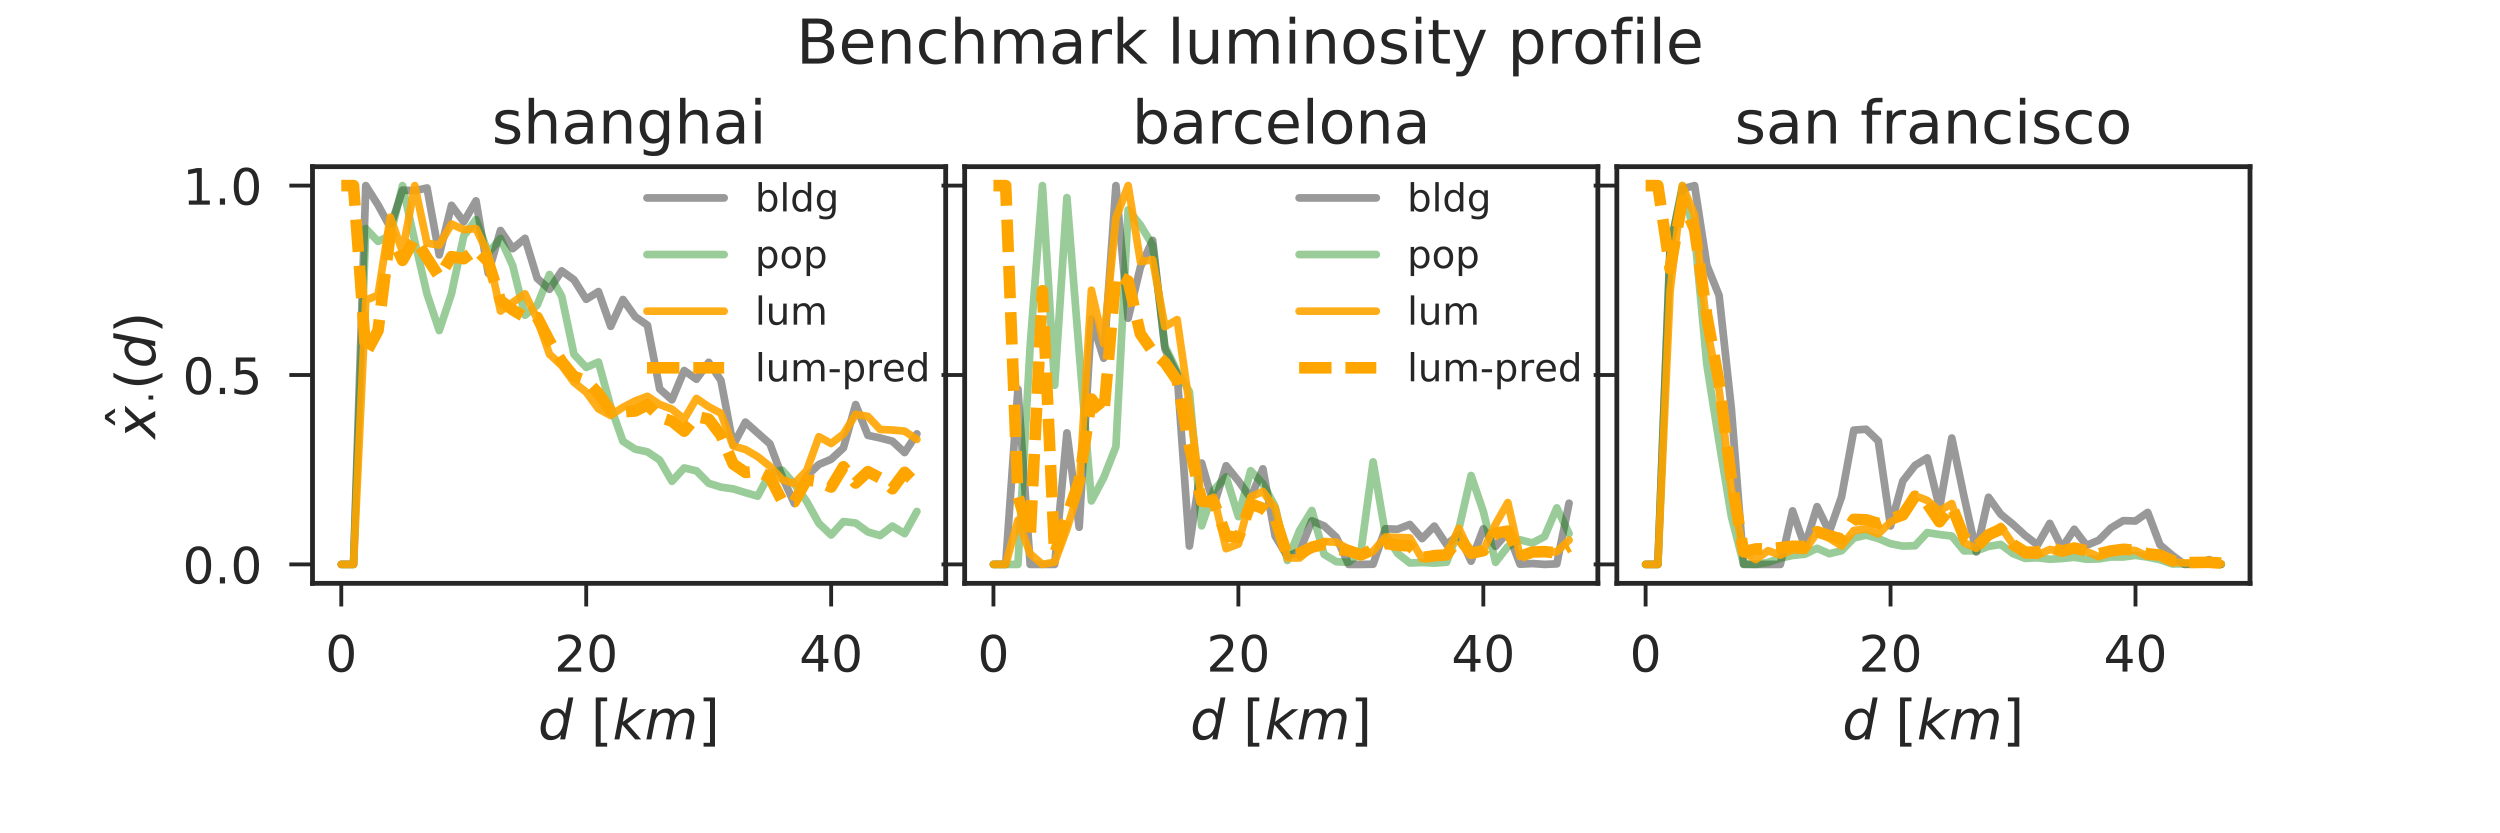 <?xml version="1.0" encoding="utf-8" standalone="no"?>
<!DOCTYPE svg PUBLIC "-//W3C//DTD SVG 1.1//EN"
  "http://www.w3.org/Graphics/SVG/1.1/DTD/svg11.dtd">
<!-- Created with matplotlib (http://matplotlib.org/) -->
<svg height="216pt" version="1.1" viewBox="0 0 648 216" width="648pt" xmlns="http://www.w3.org/2000/svg" xmlns:xlink="http://www.w3.org/1999/xlink">
 <defs>
  <style type="text/css">
*{stroke-linecap:butt;stroke-linejoin:round;}
  </style>
 </defs>
 <g id="figure_1">
  <g id="patch_1">
   <path d="M 0 216 
L 648 216 
L 648 0 
L 0 0 
z
" style="fill:#ffffff;"/>
  </g>
  <g id="axes_1">
   <g id="patch_2">
    <path d="M 81 151.2 
L 245.118 151.2 
L 245.118 43.2 
L 81 43.2 
z
" style="fill:#ffffff;"/>
   </g>
   <g id="matplotlib.axis_1">
    <g id="xtick_1">
     <g id="line2d_1">
      <defs>
       <path d="M 0 0 
L 0 6 
" id="mbe3514ff3d" style="stroke:#262626;"/>
      </defs>
      <g>
       <use style="fill:#262626;stroke:#262626;" x="88.46" xlink:href="#mbe3514ff3d" y="151.2"/>
      </g>
     </g>
     <g id="text_1">
      <!-- 0 -->
      <defs>
       <path d="M 31.781 66.406 
Q 24.172 66.406 20.328 58.906 
Q 16.5 51.422 16.5 36.375 
Q 16.5 21.391 20.328 13.891 
Q 24.172 6.391 31.781 6.391 
Q 39.453 6.391 43.281 13.891 
Q 47.125 21.391 47.125 36.375 
Q 47.125 51.422 43.281 58.906 
Q 39.453 66.406 31.781 66.406 
M 31.781 74.219 
Q 44.047 74.219 50.516 64.516 
Q 56.984 54.828 56.984 36.375 
Q 56.984 17.969 50.516 8.266 
Q 44.047 -1.422 31.781 -1.422 
Q 19.531 -1.422 13.062 8.266 
Q 6.594 17.969 6.594 36.375 
Q 6.594 54.828 13.062 64.516 
Q 19.531 74.219 31.781 74.219 
" id="DejaVuSans-30"/>
      </defs>
      <g style="fill:#262626;" transform="translate(84.324 174.078)scale(0.13 -0.13)">
       <use xlink:href="#DejaVuSans-30"/>
      </g>
     </g>
    </g>
    <g id="xtick_2">
     <g id="line2d_2">
      <g>
       <use style="fill:#262626;stroke:#262626;" x="151.948" xlink:href="#mbe3514ff3d" y="151.2"/>
      </g>
     </g>
     <g id="text_2">
      <!-- 20 -->
      <defs>
       <path d="M 19.188 8.297 
L 53.609 8.297 
L 53.609 0 
L 7.328 0 
L 7.328 8.297 
Q 12.938 14.109 22.625 23.891 
Q 32.328 33.688 34.812 36.531 
Q 39.547 41.844 41.422 45.531 
Q 43.312 49.219 43.312 52.781 
Q 43.312 58.594 39.234 62.25 
Q 35.156 65.922 28.609 65.922 
Q 23.969 65.922 18.812 64.312 
Q 13.672 62.703 7.812 59.422 
L 7.812 69.391 
Q 13.766 71.781 18.938 73 
Q 24.125 74.219 28.422 74.219 
Q 39.75 74.219 46.484 68.547 
Q 53.219 62.891 53.219 53.422 
Q 53.219 48.922 51.531 44.891 
Q 49.859 40.875 45.406 35.406 
Q 44.188 33.984 37.641 27.219 
Q 31.109 20.453 19.188 8.297 
" id="DejaVuSans-32"/>
      </defs>
      <g style="fill:#262626;" transform="translate(143.677 174.078)scale(0.13 -0.13)">
       <use xlink:href="#DejaVuSans-32"/>
       <use x="63.623" xlink:href="#DejaVuSans-30"/>
      </g>
     </g>
    </g>
    <g id="xtick_3">
     <g id="line2d_3">
      <g>
       <use style="fill:#262626;stroke:#262626;" x="215.437" xlink:href="#mbe3514ff3d" y="151.2"/>
      </g>
     </g>
     <g id="text_3">
      <!-- 40 -->
      <defs>
       <path d="M 37.797 64.312 
L 12.891 25.391 
L 37.797 25.391 
z
M 35.203 72.906 
L 47.609 72.906 
L 47.609 25.391 
L 58.016 25.391 
L 58.016 17.188 
L 47.609 17.188 
L 47.609 0 
L 37.797 0 
L 37.797 17.188 
L 4.891 17.188 
L 4.891 26.703 
z
" id="DejaVuSans-34"/>
      </defs>
      <g style="fill:#262626;" transform="translate(207.166 174.078)scale(0.13 -0.13)">
       <use xlink:href="#DejaVuSans-34"/>
       <use x="63.623" xlink:href="#DejaVuSans-30"/>
      </g>
     </g>
    </g>
    <g id="text_4">
     <!-- $d \ [km]$ -->
     <defs>
      <path d="M 41.797 8.203 
Q 38.188 3.469 33.25 1.016 
Q 28.328 -1.422 22.312 -1.422 
Q 14.109 -1.422 9.344 4.172 
Q 4.594 9.766 4.594 19.484 
Q 4.594 27.594 7.469 34.938 
Q 10.359 42.281 15.828 48.094 
Q 19.438 51.953 23.969 53.969 
Q 28.516 56 33.5 56 
Q 38.766 56 42.797 53.453 
Q 46.828 50.922 49.031 46.188 
L 54.891 75.984 
L 63.922 75.984 
L 49.125 0 
L 40.094 0 
z
M 13.922 21.094 
Q 13.922 14.016 17.109 10.062 
Q 20.312 6.109 25.984 6.109 
Q 30.172 6.109 33.766 8.125 
Q 37.359 10.156 40.094 14.109 
Q 42.969 18.219 44.625 23.578 
Q 46.297 28.953 46.297 34.188 
Q 46.297 40.969 43.094 44.766 
Q 39.891 48.578 34.281 48.578 
Q 30.031 48.578 26.359 46.578 
Q 22.703 44.578 20.125 40.828 
Q 17.281 36.766 15.594 31.391 
Q 13.922 26.031 13.922 21.094 
" id="DejaVuSans-Oblique-64"/>
      <path d="M 8.594 75.984 
L 29.297 75.984 
L 29.297 69 
L 17.578 69 
L 17.578 -6.203 
L 29.297 -6.203 
L 29.297 -13.188 
L 8.594 -13.188 
z
" id="DejaVuSans-5b"/>
      <path d="M 18.312 75.984 
L 27.297 75.984 
L 18.703 31.688 
L 49.516 54.688 
L 61.188 54.688 
L 26.812 28.516 
L 51.906 0 
L 41.016 0 
L 17.672 26.703 
L 12.5 0 
L 3.516 0 
z
" id="DejaVuSans-Oblique-6b"/>
      <path d="M 89.797 33.016 
L 83.406 0 
L 74.422 0 
L 80.719 32.719 
Q 81.109 34.812 81.297 36.328 
Q 81.5 37.844 81.5 38.922 
Q 81.5 43.312 79.047 45.75 
Q 76.609 48.188 72.219 48.188 
Q 65.672 48.188 60.547 43.281 
Q 55.422 38.375 53.906 30.516 
L 47.906 0 
L 38.922 0 
L 45.312 32.719 
Q 45.703 34.516 45.891 36.047 
Q 46.094 37.594 46.094 38.812 
Q 46.094 43.266 43.656 45.719 
Q 41.219 48.188 36.922 48.188 
Q 30.281 48.188 25.141 43.281 
Q 20.016 38.375 18.5 30.516 
L 12.5 0 
L 3.516 0 
L 14.203 54.688 
L 23.188 54.688 
L 21.484 46.188 
Q 25.141 50.984 30.047 53.484 
Q 34.969 56 40.578 56 
Q 46.531 56 50.359 52.875 
Q 54.203 49.75 54.984 44.188 
Q 59.078 49.953 64.469 52.969 
Q 69.875 56 75.875 56 
Q 82.906 56 86.734 51.953 
Q 90.578 47.906 90.578 40.484 
Q 90.578 38.875 90.375 36.938 
Q 90.188 35.016 89.797 33.016 
" id="DejaVuSans-Oblique-6d"/>
      <path d="M 30.422 75.984 
L 30.422 -13.188 
L 9.719 -13.188 
L 9.719 -6.203 
L 21.391 -6.203 
L 21.391 69 
L 9.719 69 
L 9.719 75.984 
z
" id="DejaVuSans-5d"/>
     </defs>
     <g style="fill:#262626;" transform="translate(139.464 191.647)scale(0.143 -0.143)">
      <use transform="translate(0 0.016)" xlink:href="#DejaVuSans-Oblique-64"/>
      <use transform="translate(95.947 0.016)" xlink:href="#DejaVuSans-5b"/>
      <use transform="translate(134.961 0.016)" xlink:href="#DejaVuSans-Oblique-6b"/>
      <use transform="translate(192.871 0.016)" xlink:href="#DejaVuSans-Oblique-6d"/>
      <use transform="translate(290.283 0.016)" xlink:href="#DejaVuSans-5d"/>
     </g>
    </g>
   </g>
   <g id="matplotlib.axis_2">
    <g id="ytick_1">
     <g id="line2d_4">
      <defs>
       <path d="M 0 0 
L -6 0 
" id="mb98887103e" style="stroke:#262626;"/>
      </defs>
      <g>
       <use style="fill:#262626;stroke:#262626;" x="81" xlink:href="#mb98887103e" y="146.291"/>
      </g>
     </g>
     <g id="text_5">
      <!-- 0.0 -->
      <defs>
       <path d="M 10.688 12.406 
L 21 12.406 
L 21 0 
L 10.688 0 
z
" id="DejaVuSans-2e"/>
      </defs>
      <g style="fill:#262626;" transform="translate(47.326 151.23)scale(0.13 -0.13)">
       <use xlink:href="#DejaVuSans-30"/>
       <use x="63.623" xlink:href="#DejaVuSans-2e"/>
       <use x="95.41" xlink:href="#DejaVuSans-30"/>
      </g>
     </g>
    </g>
    <g id="ytick_2">
     <g id="line2d_5">
      <g>
       <use style="fill:#262626;stroke:#262626;" x="81" xlink:href="#mb98887103e" y="97.2"/>
      </g>
     </g>
     <g id="text_6">
      <!-- 0.5 -->
      <defs>
       <path d="M 10.797 72.906 
L 49.516 72.906 
L 49.516 64.594 
L 19.828 64.594 
L 19.828 46.734 
Q 21.969 47.469 24.109 47.828 
Q 26.266 48.188 28.422 48.188 
Q 40.625 48.188 47.75 41.5 
Q 54.891 34.812 54.891 23.391 
Q 54.891 11.625 47.562 5.094 
Q 40.234 -1.422 26.906 -1.422 
Q 22.312 -1.422 17.547 -0.641 
Q 12.797 0.141 7.719 1.703 
L 7.719 11.625 
Q 12.109 9.234 16.797 8.062 
Q 21.484 6.891 26.703 6.891 
Q 35.156 6.891 40.078 11.328 
Q 45.016 15.766 45.016 23.391 
Q 45.016 31 40.078 35.438 
Q 35.156 39.891 26.703 39.891 
Q 22.75 39.891 18.812 39.016 
Q 14.891 38.141 10.797 36.281 
z
" id="DejaVuSans-35"/>
      </defs>
      <g style="fill:#262626;" transform="translate(47.326 102.139)scale(0.13 -0.13)">
       <use xlink:href="#DejaVuSans-30"/>
       <use x="63.623" xlink:href="#DejaVuSans-2e"/>
       <use x="95.41" xlink:href="#DejaVuSans-35"/>
      </g>
     </g>
    </g>
    <g id="ytick_3">
     <g id="line2d_6">
      <g>
       <use style="fill:#262626;stroke:#262626;" x="81" xlink:href="#mb98887103e" y="48.109"/>
      </g>
     </g>
     <g id="text_7">
      <!-- 1.0 -->
      <defs>
       <path d="M 12.406 8.297 
L 28.516 8.297 
L 28.516 63.922 
L 10.984 60.406 
L 10.984 69.391 
L 28.422 72.906 
L 38.281 72.906 
L 38.281 8.297 
L 54.391 8.297 
L 54.391 0 
L 12.406 0 
z
" id="DejaVuSans-31"/>
      </defs>
      <g style="fill:#262626;" transform="translate(47.326 53.048)scale(0.13 -0.13)">
       <use xlink:href="#DejaVuSans-31"/>
       <use x="63.623" xlink:href="#DejaVuSans-2e"/>
       <use x="95.41" xlink:href="#DejaVuSans-30"/>
      </g>
     </g>
    </g>
    <g id="text_8">
     <!-- $\hat x_{\cdot}(d)$ -->
     <defs>
      <path d="M -28.609 79.984 
L -21.391 79.984 
L -9.422 61.625 
L -16.219 61.625 
L -25 73.578 
L -33.797 61.625 
L -40.578 61.625 
z
M -25 56 
z
" id="DejaVuSans-302"/>
      <path d="M 60.016 54.688 
L 34.906 27.875 
L 50.297 0 
L 39.984 0 
L 28.422 21.688 
L 8.297 0 
L -2.594 0 
L 24.312 28.812 
L 10.016 54.688 
L 20.312 54.688 
L 30.812 34.906 
L 49.125 54.688 
z
" id="DejaVuSans-Oblique-78"/>
      <path d="M 10.688 40.922 
L 21 40.922 
L 21 28.516 
L 10.688 28.516 
z
" id="DejaVuSans-22c5"/>
      <path d="M 31 75.875 
Q 24.469 64.656 21.281 53.656 
Q 18.109 42.672 18.109 31.391 
Q 18.109 20.125 21.312 9.062 
Q 24.516 -2 31 -13.188 
L 23.188 -13.188 
Q 15.875 -1.703 12.234 9.375 
Q 8.594 20.453 8.594 31.391 
Q 8.594 42.281 12.203 53.312 
Q 15.828 64.359 23.188 75.875 
z
" id="DejaVuSans-28"/>
      <path d="M 8.016 75.875 
L 15.828 75.875 
Q 23.141 64.359 26.781 53.312 
Q 30.422 42.281 30.422 31.391 
Q 30.422 20.453 26.781 9.375 
Q 23.141 -1.703 15.828 -13.188 
L 8.016 -13.188 
Q 14.5 -2 17.703 9.062 
Q 20.906 20.125 20.906 31.391 
Q 20.906 42.672 17.703 53.656 
Q 14.5 64.656 8.016 75.875 
" id="DejaVuSans-29"/>
     </defs>
     <g style="fill:#262626;" transform="translate(40.352 113.716)rotate(-90)scale(0.143 -0.143)">
      <use transform="translate(64.227 12.016)" xlink:href="#DejaVuSans-302"/>
      <use transform="translate(0 0.828)" xlink:href="#DejaVuSans-Oblique-78"/>
      <use transform="translate(63.551 -15.578)scale(0.7)" xlink:href="#DejaVuSans-22c5"/>
      <use transform="translate(88.536 0.828)" xlink:href="#DejaVuSans-28"/>
      <use transform="translate(127.55 0.828)" xlink:href="#DejaVuSans-Oblique-64"/>
      <use transform="translate(191.026 0.828)" xlink:href="#DejaVuSans-29"/>
     </g>
    </g>
   </g>
   <g id="line2d_7">
    <path clip-path="url(#pd50d8ec797)" d="M 88.46 146.291 
L 91.634 146.291 
L 94.809 48.109 
L 97.983 53.13 
L 101.158 58.928 
L 104.332 49.291 
L 107.506 49.418 
L 110.681 48.728 
L 113.855 66.069 
L 117.03 53.231 
L 120.204 57.503 
L 123.379 52.06 
L 126.553 70.813 
L 129.727 59.746 
L 132.902 64.455 
L 136.076 61.782 
L 139.251 72.154 
L 142.425 74.993 
L 145.599 70.218 
L 148.774 72.513 
L 151.948 77.572 
L 155.123 75.581 
L 158.297 84.585 
L 161.472 77.628 
L 164.646 82.103 
L 167.82 84.313 
L 170.995 100.817 
L 174.169 103.633 
L 177.344 96.044 
L 180.518 98.299 
L 183.693 93.911 
L 186.867 98.612 
L 190.041 115.394 
L 193.216 109.414 
L 196.39 112.225 
L 199.565 115.045 
L 202.739 123.56 
L 205.914 130.502 
L 209.088 123.422 
L 212.262 120.386 
L 215.437 119.039 
L 218.611 116.102 
L 221.786 104.87 
L 224.96 112.842 
L 228.134 113.524 
L 231.309 114.36 
L 234.483 117.305 
L 237.658 112.459 
" style="fill:none;opacity:0.4;stroke:#000000;stroke-linecap:round;stroke-width:2;"/>
   </g>
   <g id="line2d_8">
    <path clip-path="url(#pd50d8ec797)" d="M 88.46 146.291 
L 91.634 146.291 
L 94.809 59.245 
L 97.983 62.573 
L 101.158 61.063 
L 104.332 48.109 
L 107.506 62.536 
L 110.681 76.21 
L 113.855 85.686 
L 117.03 76.11 
L 120.204 61.137 
L 123.379 56.954 
L 126.553 65.556 
L 129.727 61.814 
L 132.902 68.874 
L 136.076 81.701 
L 139.251 79.089 
L 142.425 71.144 
L 145.599 76.818 
L 148.774 91.83 
L 151.948 95.239 
L 155.123 93.842 
L 158.297 105.424 
L 161.472 114.389 
L 164.646 116.436 
L 167.82 117.123 
L 170.995 119.26 
L 174.169 124.757 
L 177.344 121.289 
L 180.518 122.043 
L 183.693 125.27 
L 186.867 126.266 
L 190.041 126.717 
L 193.216 127.694 
L 196.39 128.598 
L 199.565 122.682 
L 202.739 121.874 
L 205.914 125.439 
L 209.088 129.974 
L 212.262 135.668 
L 215.437 138.676 
L 218.611 135.189 
L 221.786 135.57 
L 224.96 137.878 
L 228.134 138.809 
L 231.309 136.353 
L 234.483 138.314 
L 237.658 132.576 
" style="fill:none;opacity:0.4;stroke:#008000;stroke-linecap:round;stroke-width:2;"/>
   </g>
   <g id="line2d_9">
    <path clip-path="url(#pd50d8ec797)" d="M 88.46 146.291 
L 91.634 146.291 
L 94.809 77.835 
L 97.983 76.497 
L 101.158 56.283 
L 104.332 65.242 
L 107.506 48.109 
L 110.681 63.026 
L 113.855 63.519 
L 117.03 58.059 
L 120.204 59.544 
L 123.379 59.258 
L 126.553 65.879 
L 129.727 80.623 
L 132.902 78.382 
L 136.076 76.178 
L 139.251 82.733 
L 142.425 91.803 
L 145.599 94.752 
L 148.774 99.101 
L 151.948 101.651 
L 155.123 105.976 
L 158.297 107.691 
L 161.472 105.568 
L 164.646 103.925 
L 167.82 102.728 
L 170.995 104.836 
L 174.169 106.058 
L 177.344 108.65 
L 180.518 103.278 
L 183.693 105.43 
L 186.867 107.121 
L 190.041 115.584 
L 193.216 116.515 
L 196.39 118.36 
L 199.565 120.893 
L 202.739 124.301 
L 205.914 125.363 
L 209.088 121.963 
L 212.262 113.192 
L 215.437 114.964 
L 218.611 112.518 
L 221.786 107.393 
L 224.96 107.935 
L 228.134 111.313 
L 231.309 111.458 
L 234.483 111.756 
L 237.658 113.882 
" style="fill:none;opacity:0.9;stroke:#ffa500;stroke-linecap:round;stroke-width:2;"/>
   </g>
   <g id="line2d_10">
    <path clip-path="url(#pd50d8ec797)" d="M 88.46 48.109 
L 91.634 48.109 
L 94.809 91.636 
L 97.983 85.713 
L 101.158 60.43 
L 104.332 67.483 
L 107.506 61.759 
L 110.681 66.874 
L 113.855 71.736 
L 117.03 66.517 
L 120.204 67.058 
L 123.379 64.656 
L 126.553 67.79 
L 129.727 77.898 
L 132.902 80.319 
L 136.076 82.199 
L 139.251 82.257 
L 142.425 88.393 
L 145.599 93.686 
L 148.774 97.601 
L 151.948 98.654 
L 155.123 101.963 
L 158.297 106.586 
L 161.472 106.763 
L 164.646 106.527 
L 167.82 104.947 
L 170.995 108.118 
L 174.169 109.184 
L 177.344 111.76 
L 180.518 107.958 
L 183.693 108.655 
L 186.867 112.805 
L 190.041 120.274 
L 193.216 122.442 
L 196.39 122.155 
L 199.565 123.739 
L 202.739 129.889 
L 205.914 130.025 
L 209.088 124.374 
L 212.262 124.881 
L 215.437 126.247 
L 218.611 120.985 
L 221.786 125.197 
L 224.96 122.254 
L 228.134 123.916 
L 231.309 126.683 
L 234.483 122.428 
L 237.658 125.523 
" style="fill:none;stroke:#ffa500;stroke-dasharray:8.4,3.6;stroke-dashoffset:0;stroke-width:3;"/>
   </g>
   <g id="patch_3">
    <path d="M 81 151.2 
L 81 43.2 
" style="fill:none;stroke:#262626;stroke-linecap:square;stroke-linejoin:miter;stroke-width:1.25;"/>
   </g>
   <g id="patch_4">
    <path d="M 245.118 151.2 
L 245.118 43.2 
" style="fill:none;stroke:#262626;stroke-linecap:square;stroke-linejoin:miter;stroke-width:1.25;"/>
   </g>
   <g id="patch_5">
    <path d="M 81 151.2 
L 245.118 151.2 
" style="fill:none;stroke:#262626;stroke-linecap:square;stroke-linejoin:miter;stroke-width:1.25;"/>
   </g>
   <g id="patch_6">
    <path d="M 81 43.2 
L 245.118 43.2 
" style="fill:none;stroke:#262626;stroke-linecap:square;stroke-linejoin:miter;stroke-width:1.25;"/>
   </g>
   <g id="text_9">
    <!-- shanghai -->
    <defs>
     <path d="M 44.281 53.078 
L 44.281 44.578 
Q 40.484 46.531 36.375 47.5 
Q 32.281 48.484 27.875 48.484 
Q 21.188 48.484 17.844 46.438 
Q 14.5 44.391 14.5 40.281 
Q 14.5 37.156 16.891 35.375 
Q 19.281 33.594 26.516 31.984 
L 29.594 31.297 
Q 39.156 29.25 43.188 25.516 
Q 47.219 21.781 47.219 15.094 
Q 47.219 7.469 41.188 3.016 
Q 35.156 -1.422 24.609 -1.422 
Q 20.219 -1.422 15.453 -0.562 
Q 10.688 0.297 5.422 2 
L 5.422 11.281 
Q 10.406 8.688 15.234 7.391 
Q 20.062 6.109 24.812 6.109 
Q 31.156 6.109 34.562 8.281 
Q 37.984 10.453 37.984 14.406 
Q 37.984 18.062 35.516 20.016 
Q 33.062 21.969 24.703 23.781 
L 21.578 24.516 
Q 13.234 26.266 9.516 29.906 
Q 5.812 33.547 5.812 39.891 
Q 5.812 47.609 11.281 51.797 
Q 16.75 56 26.812 56 
Q 31.781 56 36.172 55.266 
Q 40.578 54.547 44.281 53.078 
" id="DejaVuSans-73"/>
     <path d="M 54.891 33.016 
L 54.891 0 
L 45.906 0 
L 45.906 32.719 
Q 45.906 40.484 42.875 44.328 
Q 39.844 48.188 33.797 48.188 
Q 26.516 48.188 22.312 43.547 
Q 18.109 38.922 18.109 30.906 
L 18.109 0 
L 9.078 0 
L 9.078 75.984 
L 18.109 75.984 
L 18.109 46.188 
Q 21.344 51.125 25.703 53.562 
Q 30.078 56 35.797 56 
Q 45.219 56 50.047 50.172 
Q 54.891 44.344 54.891 33.016 
" id="DejaVuSans-68"/>
     <path d="M 34.281 27.484 
Q 23.391 27.484 19.188 25 
Q 14.984 22.516 14.984 16.5 
Q 14.984 11.719 18.141 8.906 
Q 21.297 6.109 26.703 6.109 
Q 34.188 6.109 38.703 11.406 
Q 43.219 16.703 43.219 25.484 
L 43.219 27.484 
z
M 52.203 31.203 
L 52.203 0 
L 43.219 0 
L 43.219 8.297 
Q 40.141 3.328 35.547 0.953 
Q 30.953 -1.422 24.312 -1.422 
Q 15.922 -1.422 10.953 3.297 
Q 6 8.016 6 15.922 
Q 6 25.141 12.172 29.828 
Q 18.359 34.516 30.609 34.516 
L 43.219 34.516 
L 43.219 35.406 
Q 43.219 41.609 39.141 45 
Q 35.062 48.391 27.688 48.391 
Q 23 48.391 18.547 47.266 
Q 14.109 46.141 10.016 43.891 
L 10.016 52.203 
Q 14.938 54.109 19.578 55.047 
Q 24.219 56 28.609 56 
Q 40.484 56 46.344 49.844 
Q 52.203 43.703 52.203 31.203 
" id="DejaVuSans-61"/>
     <path d="M 54.891 33.016 
L 54.891 0 
L 45.906 0 
L 45.906 32.719 
Q 45.906 40.484 42.875 44.328 
Q 39.844 48.188 33.797 48.188 
Q 26.516 48.188 22.312 43.547 
Q 18.109 38.922 18.109 30.906 
L 18.109 0 
L 9.078 0 
L 9.078 54.688 
L 18.109 54.688 
L 18.109 46.188 
Q 21.344 51.125 25.703 53.562 
Q 30.078 56 35.797 56 
Q 45.219 56 50.047 50.172 
Q 54.891 44.344 54.891 33.016 
" id="DejaVuSans-6e"/>
     <path d="M 45.406 27.984 
Q 45.406 37.75 41.375 43.109 
Q 37.359 48.484 30.078 48.484 
Q 22.859 48.484 18.828 43.109 
Q 14.797 37.75 14.797 27.984 
Q 14.797 18.266 18.828 12.891 
Q 22.859 7.516 30.078 7.516 
Q 37.359 7.516 41.375 12.891 
Q 45.406 18.266 45.406 27.984 
M 54.391 6.781 
Q 54.391 -7.172 48.188 -13.984 
Q 42 -20.797 29.203 -20.797 
Q 24.469 -20.797 20.266 -20.094 
Q 16.062 -19.391 12.109 -17.922 
L 12.109 -9.188 
Q 16.062 -11.328 19.922 -12.344 
Q 23.781 -13.375 27.781 -13.375 
Q 36.625 -13.375 41.016 -8.766 
Q 45.406 -4.156 45.406 5.172 
L 45.406 9.625 
Q 42.625 4.781 38.281 2.391 
Q 33.938 0 27.875 0 
Q 17.828 0 11.672 7.656 
Q 5.516 15.328 5.516 27.984 
Q 5.516 40.672 11.672 48.328 
Q 17.828 56 27.875 56 
Q 33.938 56 38.281 53.609 
Q 42.625 51.219 45.406 46.391 
L 45.406 54.688 
L 54.391 54.688 
z
" id="DejaVuSans-67"/>
     <path d="M 9.422 54.688 
L 18.406 54.688 
L 18.406 0 
L 9.422 0 
z
M 9.422 75.984 
L 18.406 75.984 
L 18.406 64.594 
L 9.422 64.594 
z
" id="DejaVuSans-69"/>
    </defs>
    <g style="fill:#262626;" transform="translate(127.487 37.2)scale(0.156 -0.156)">
     <use xlink:href="#DejaVuSans-73"/>
     <use x="52.1" xlink:href="#DejaVuSans-68"/>
     <use x="115.479" xlink:href="#DejaVuSans-61"/>
     <use x="176.758" xlink:href="#DejaVuSans-6e"/>
     <use x="240.137" xlink:href="#DejaVuSans-67"/>
     <use x="303.613" xlink:href="#DejaVuSans-68"/>
     <use x="366.992" xlink:href="#DejaVuSans-61"/>
     <use x="428.271" xlink:href="#DejaVuSans-69"/>
    </g>
   </g>
   <g id="legend_1">
    <g id="line2d_11">
     <path d="M 167.696 51.298 
L 187.696 51.298 
" style="fill:none;opacity:0.4;stroke:#000000;stroke-linecap:round;stroke-width:2;"/>
    </g>
    <g id="line2d_12"/>
    <g id="text_10">
     <!-- bldg -->
     <defs>
      <path d="M 48.688 27.297 
Q 48.688 37.203 44.609 42.844 
Q 40.531 48.484 33.406 48.484 
Q 26.266 48.484 22.188 42.844 
Q 18.109 37.203 18.109 27.297 
Q 18.109 17.391 22.188 11.75 
Q 26.266 6.109 33.406 6.109 
Q 40.531 6.109 44.609 11.75 
Q 48.688 17.391 48.688 27.297 
M 18.109 46.391 
Q 20.953 51.266 25.266 53.625 
Q 29.594 56 35.594 56 
Q 45.562 56 51.781 48.094 
Q 58.016 40.188 58.016 27.297 
Q 58.016 14.406 51.781 6.484 
Q 45.562 -1.422 35.594 -1.422 
Q 29.594 -1.422 25.266 0.953 
Q 20.953 3.328 18.109 8.203 
L 18.109 0 
L 9.078 0 
L 9.078 75.984 
L 18.109 75.984 
z
" id="DejaVuSans-62"/>
      <path d="M 9.422 75.984 
L 18.406 75.984 
L 18.406 0 
L 9.422 0 
z
" id="DejaVuSans-6c"/>
      <path d="M 45.406 46.391 
L 45.406 75.984 
L 54.391 75.984 
L 54.391 0 
L 45.406 0 
L 45.406 8.203 
Q 42.578 3.328 38.25 0.953 
Q 33.938 -1.422 27.875 -1.422 
Q 17.969 -1.422 11.734 6.484 
Q 5.516 14.406 5.516 27.297 
Q 5.516 40.188 11.734 48.094 
Q 17.969 56 27.875 56 
Q 33.938 56 38.25 53.625 
Q 42.578 51.266 45.406 46.391 
M 14.797 27.297 
Q 14.797 17.391 18.875 11.75 
Q 22.953 6.109 30.078 6.109 
Q 37.203 6.109 41.297 11.75 
Q 45.406 17.391 45.406 27.297 
Q 45.406 37.203 41.297 42.844 
Q 37.203 48.484 30.078 48.484 
Q 22.953 48.484 18.875 42.844 
Q 14.797 37.203 14.797 27.297 
" id="DejaVuSans-64"/>
     </defs>
     <g style="fill:#262626;" transform="translate(195.696 54.798)scale(0.1 -0.1)">
      <use xlink:href="#DejaVuSans-62"/>
      <use x="63.477" xlink:href="#DejaVuSans-6c"/>
      <use x="91.26" xlink:href="#DejaVuSans-64"/>
      <use x="154.736" xlink:href="#DejaVuSans-67"/>
     </g>
    </g>
    <g id="line2d_13">
     <path d="M 167.696 65.977 
L 187.696 65.977 
" style="fill:none;opacity:0.4;stroke:#008000;stroke-linecap:round;stroke-width:2;"/>
    </g>
    <g id="line2d_14"/>
    <g id="text_11">
     <!-- pop -->
     <defs>
      <path d="M 18.109 8.203 
L 18.109 -20.797 
L 9.078 -20.797 
L 9.078 54.688 
L 18.109 54.688 
L 18.109 46.391 
Q 20.953 51.266 25.266 53.625 
Q 29.594 56 35.594 56 
Q 45.562 56 51.781 48.094 
Q 58.016 40.188 58.016 27.297 
Q 58.016 14.406 51.781 6.484 
Q 45.562 -1.422 35.594 -1.422 
Q 29.594 -1.422 25.266 0.953 
Q 20.953 3.328 18.109 8.203 
M 48.688 27.297 
Q 48.688 37.203 44.609 42.844 
Q 40.531 48.484 33.406 48.484 
Q 26.266 48.484 22.188 42.844 
Q 18.109 37.203 18.109 27.297 
Q 18.109 17.391 22.188 11.75 
Q 26.266 6.109 33.406 6.109 
Q 40.531 6.109 44.609 11.75 
Q 48.688 17.391 48.688 27.297 
" id="DejaVuSans-70"/>
      <path d="M 30.609 48.391 
Q 23.391 48.391 19.188 42.75 
Q 14.984 37.109 14.984 27.297 
Q 14.984 17.484 19.156 11.844 
Q 23.344 6.203 30.609 6.203 
Q 37.797 6.203 41.984 11.859 
Q 46.188 17.531 46.188 27.297 
Q 46.188 37.016 41.984 42.703 
Q 37.797 48.391 30.609 48.391 
M 30.609 56 
Q 42.328 56 49.016 48.375 
Q 55.719 40.766 55.719 27.297 
Q 55.719 13.875 49.016 6.219 
Q 42.328 -1.422 30.609 -1.422 
Q 18.844 -1.422 12.172 6.219 
Q 5.516 13.875 5.516 27.297 
Q 5.516 40.766 12.172 48.375 
Q 18.844 56 30.609 56 
" id="DejaVuSans-6f"/>
     </defs>
     <g style="fill:#262626;" transform="translate(195.696 69.477)scale(0.1 -0.1)">
      <use xlink:href="#DejaVuSans-70"/>
      <use x="63.477" xlink:href="#DejaVuSans-6f"/>
      <use x="124.658" xlink:href="#DejaVuSans-70"/>
     </g>
    </g>
    <g id="line2d_15">
     <path d="M 167.696 80.655 
L 187.696 80.655 
" style="fill:none;opacity:0.9;stroke:#ffa500;stroke-linecap:round;stroke-width:2;"/>
    </g>
    <g id="line2d_16"/>
    <g id="text_12">
     <!-- lum -->
     <defs>
      <path d="M 8.5 21.578 
L 8.5 54.688 
L 17.484 54.688 
L 17.484 21.922 
Q 17.484 14.156 20.5 10.266 
Q 23.531 6.391 29.594 6.391 
Q 36.859 6.391 41.078 11.031 
Q 45.312 15.672 45.312 23.688 
L 45.312 54.688 
L 54.297 54.688 
L 54.297 0 
L 45.312 0 
L 45.312 8.406 
Q 42.047 3.422 37.719 1 
Q 33.406 -1.422 27.688 -1.422 
Q 18.266 -1.422 13.375 4.438 
Q 8.5 10.297 8.5 21.578 
M 31.109 56 
z
" id="DejaVuSans-75"/>
      <path d="M 52 44.188 
Q 55.375 50.25 60.062 53.125 
Q 64.75 56 71.094 56 
Q 79.641 56 84.281 50.016 
Q 88.922 44.047 88.922 33.016 
L 88.922 0 
L 79.891 0 
L 79.891 32.719 
Q 79.891 40.578 77.094 44.375 
Q 74.312 48.188 68.609 48.188 
Q 61.625 48.188 57.562 43.547 
Q 53.516 38.922 53.516 30.906 
L 53.516 0 
L 44.484 0 
L 44.484 32.719 
Q 44.484 40.625 41.703 44.406 
Q 38.922 48.188 33.109 48.188 
Q 26.219 48.188 22.156 43.531 
Q 18.109 38.875 18.109 30.906 
L 18.109 0 
L 9.078 0 
L 9.078 54.688 
L 18.109 54.688 
L 18.109 46.188 
Q 21.188 51.219 25.484 53.609 
Q 29.781 56 35.688 56 
Q 41.656 56 45.828 52.969 
Q 50 49.953 52 44.188 
" id="DejaVuSans-6d"/>
     </defs>
     <g style="fill:#262626;" transform="translate(195.696 84.155)scale(0.1 -0.1)">
      <use xlink:href="#DejaVuSans-6c"/>
      <use x="27.783" xlink:href="#DejaVuSans-75"/>
      <use x="91.162" xlink:href="#DejaVuSans-6d"/>
     </g>
    </g>
    <g id="line2d_17">
     <path d="M 167.696 95.333 
L 187.696 95.333 
" style="fill:none;stroke:#ffa500;stroke-dasharray:8.4,3.6;stroke-dashoffset:0;stroke-width:3;"/>
    </g>
    <g id="line2d_18"/>
    <g id="text_13">
     <!-- lum-pred -->
     <defs>
      <path d="M 4.891 31.391 
L 31.203 31.391 
L 31.203 23.391 
L 4.891 23.391 
z
" id="DejaVuSans-2d"/>
      <path d="M 41.109 46.297 
Q 39.594 47.172 37.812 47.578 
Q 36.031 48 33.891 48 
Q 26.266 48 22.188 43.047 
Q 18.109 38.094 18.109 28.812 
L 18.109 0 
L 9.078 0 
L 9.078 54.688 
L 18.109 54.688 
L 18.109 46.188 
Q 20.953 51.172 25.484 53.578 
Q 30.031 56 36.531 56 
Q 37.453 56 38.578 55.875 
Q 39.703 55.766 41.062 55.516 
z
" id="DejaVuSans-72"/>
      <path d="M 56.203 29.594 
L 56.203 25.203 
L 14.891 25.203 
Q 15.484 15.922 20.484 11.062 
Q 25.484 6.203 34.422 6.203 
Q 39.594 6.203 44.453 7.469 
Q 49.312 8.734 54.109 11.281 
L 54.109 2.781 
Q 49.266 0.734 44.188 -0.344 
Q 39.109 -1.422 33.891 -1.422 
Q 20.797 -1.422 13.156 6.188 
Q 5.516 13.812 5.516 26.812 
Q 5.516 40.234 12.766 48.109 
Q 20.016 56 32.328 56 
Q 43.359 56 49.781 48.891 
Q 56.203 41.797 56.203 29.594 
M 47.219 32.234 
Q 47.125 39.594 43.094 43.984 
Q 39.062 48.391 32.422 48.391 
Q 24.906 48.391 20.391 44.141 
Q 15.875 39.891 15.188 32.172 
z
" id="DejaVuSans-65"/>
     </defs>
     <g style="fill:#262626;" transform="translate(195.696 98.833)scale(0.1 -0.1)">
      <use xlink:href="#DejaVuSans-6c"/>
      <use x="27.783" xlink:href="#DejaVuSans-75"/>
      <use x="91.162" xlink:href="#DejaVuSans-6d"/>
      <use x="188.574" xlink:href="#DejaVuSans-2d"/>
      <use x="224.658" xlink:href="#DejaVuSans-70"/>
      <use x="288.135" xlink:href="#DejaVuSans-72"/>
      <use x="329.217" xlink:href="#DejaVuSans-65"/>
      <use x="390.74" xlink:href="#DejaVuSans-64"/>
     </g>
    </g>
   </g>
  </g>
  <g id="axes_2">
   <g id="patch_7">
    <path d="M 250.041 151.2 
L 414.159 151.2 
L 414.159 43.2 
L 250.041 43.2 
z
" style="fill:#ffffff;"/>
   </g>
   <g id="matplotlib.axis_3">
    <g id="xtick_4">
     <g id="line2d_19">
      <g>
       <use style="fill:#262626;stroke:#262626;" x="257.501" xlink:href="#mbe3514ff3d" y="151.2"/>
      </g>
     </g>
     <g id="text_14">
      <!-- 0 -->
      <g style="fill:#262626;" transform="translate(253.365 174.078)scale(0.13 -0.13)">
       <use xlink:href="#DejaVuSans-30"/>
      </g>
     </g>
    </g>
    <g id="xtick_5">
     <g id="line2d_20">
      <g>
       <use style="fill:#262626;stroke:#262626;" x="320.99" xlink:href="#mbe3514ff3d" y="151.2"/>
      </g>
     </g>
     <g id="text_15">
      <!-- 20 -->
      <g style="fill:#262626;" transform="translate(312.718 174.078)scale(0.13 -0.13)">
       <use xlink:href="#DejaVuSans-32"/>
       <use x="63.623" xlink:href="#DejaVuSans-30"/>
      </g>
     </g>
    </g>
    <g id="xtick_6">
     <g id="line2d_21">
      <g>
       <use style="fill:#262626;stroke:#262626;" x="384.478" xlink:href="#mbe3514ff3d" y="151.2"/>
      </g>
     </g>
     <g id="text_16">
      <!-- 40 -->
      <g style="fill:#262626;" transform="translate(376.207 174.078)scale(0.13 -0.13)">
       <use xlink:href="#DejaVuSans-34"/>
       <use x="63.623" xlink:href="#DejaVuSans-30"/>
      </g>
     </g>
    </g>
    <g id="text_17">
     <!-- $d \ [km]$ -->
     <g style="fill:#262626;" transform="translate(308.505 191.647)scale(0.143 -0.143)">
      <use transform="translate(0 0.016)" xlink:href="#DejaVuSans-Oblique-64"/>
      <use transform="translate(95.947 0.016)" xlink:href="#DejaVuSans-5b"/>
      <use transform="translate(134.961 0.016)" xlink:href="#DejaVuSans-Oblique-6b"/>
      <use transform="translate(192.871 0.016)" xlink:href="#DejaVuSans-Oblique-6d"/>
      <use transform="translate(290.283 0.016)" xlink:href="#DejaVuSans-5d"/>
     </g>
    </g>
   </g>
   <g id="matplotlib.axis_4">
    <g id="ytick_4">
     <g id="line2d_22">
      <g>
       <use style="fill:#262626;stroke:#262626;" x="250.041" xlink:href="#mb98887103e" y="146.291"/>
      </g>
     </g>
    </g>
    <g id="ytick_5">
     <g id="line2d_23">
      <g>
       <use style="fill:#262626;stroke:#262626;" x="250.041" xlink:href="#mb98887103e" y="97.2"/>
      </g>
     </g>
    </g>
    <g id="ytick_6">
     <g id="line2d_24">
      <g>
       <use style="fill:#262626;stroke:#262626;" x="250.041" xlink:href="#mb98887103e" y="48.109"/>
      </g>
     </g>
    </g>
   </g>
   <g id="line2d_25">
    <path clip-path="url(#pc00c091069)" d="M 257.501 146.291 
L 260.675 146.291 
L 263.85 100.87 
L 267.024 146.291 
L 270.199 146.291 
L 273.373 146.291 
L 276.548 112.206 
L 279.722 136.657 
L 282.896 82.7 
L 286.071 92.851 
L 289.245 48.109 
L 292.42 82.487 
L 295.594 69.226 
L 298.769 62.303 
L 301.943 90.434 
L 305.117 97.017 
L 308.292 141.528 
L 311.466 120.03 
L 314.641 130.951 
L 317.815 120.73 
L 320.99 124.657 
L 324.164 129.058 
L 327.338 121.521 
L 330.513 138.941 
L 333.687 144.184 
L 336.862 142.867 
L 340.036 135.002 
L 343.21 136.319 
L 346.385 139.287 
L 349.559 146.291 
L 352.734 146.291 
L 355.908 146.238 
L 359.083 137.071 
L 362.257 137.177 
L 365.431 135.945 
L 368.606 139.603 
L 371.78 136.373 
L 374.955 141.148 
L 378.129 138.547 
L 381.304 145.453 
L 384.478 137.079 
L 387.652 141.604 
L 390.827 137.967 
L 394.001 146.243 
L 397.176 146.07 
L 400.35 146.291 
L 403.525 146.147 
L 406.699 130.437 
" style="fill:none;opacity:0.4;stroke:#000000;stroke-linecap:round;stroke-width:2;"/>
   </g>
   <g id="line2d_26">
    <path clip-path="url(#pc00c091069)" d="M 257.501 146.291 
L 260.675 146.291 
L 263.85 146.291 
L 267.024 89.603 
L 270.199 48.109 
L 273.373 99.856 
L 276.548 51.221 
L 279.722 91.211 
L 282.896 129.841 
L 286.071 123.845 
L 289.245 115.771 
L 292.42 54.389 
L 295.594 58.343 
L 298.769 63.573 
L 301.943 89.738 
L 305.117 96.263 
L 308.292 101.506 
L 311.466 136.294 
L 314.641 126.943 
L 317.815 123.616 
L 320.99 133.9 
L 324.164 122.014 
L 327.338 125.366 
L 330.513 131.293 
L 333.687 145.272 
L 336.862 137.482 
L 340.036 132.319 
L 343.21 143.702 
L 346.385 145.592 
L 349.559 145.744 
L 352.734 143.105 
L 355.908 119.719 
L 359.083 138.379 
L 362.257 143.45 
L 365.431 145.933 
L 368.606 145.801 
L 371.78 145.961 
L 374.955 145.727 
L 378.129 137.121 
L 381.304 123.257 
L 384.478 132.573 
L 387.652 145.746 
L 390.827 141.676 
L 394.001 139.91 
L 397.176 140.75 
L 400.35 139.082 
L 403.525 131.653 
L 406.699 138.313 
" style="fill:none;opacity:0.4;stroke:#008000;stroke-linecap:round;stroke-width:2;"/>
   </g>
   <g id="line2d_27">
    <path clip-path="url(#pc00c091069)" d="M 257.501 146.291 
L 260.675 146.291 
L 263.85 134.858 
L 267.024 143.538 
L 270.199 146.291 
L 273.373 145.706 
L 276.548 137.099 
L 279.722 126.756 
L 282.896 75.224 
L 286.071 89.008 
L 289.245 56.518 
L 292.42 48.109 
L 295.594 67.817 
L 298.769 67.316 
L 301.943 84.671 
L 305.117 82.845 
L 308.292 104.967 
L 311.466 130.067 
L 314.641 128.909 
L 317.815 142.217 
L 320.99 141.007 
L 324.164 128.819 
L 327.338 127.39 
L 330.513 131.687 
L 333.687 144.625 
L 336.862 144.627 
L 340.036 141.986 
L 343.21 140.361 
L 346.385 140.544 
L 349.559 142.304 
L 352.734 144.192 
L 355.908 142.889 
L 359.083 139.207 
L 362.257 139.309 
L 365.431 139.428 
L 368.606 144.816 
L 371.78 143.926 
L 374.955 144.036 
L 378.129 136.912 
L 381.304 143.617 
L 384.478 142.656 
L 387.652 135.862 
L 390.827 130.271 
L 394.001 144.233 
L 397.176 142.994 
L 400.35 143.323 
L 403.525 142.985 
L 406.699 140.001 
" style="fill:none;opacity:0.9;stroke:#ffa500;stroke-linecap:round;stroke-width:2;"/>
   </g>
   <g id="line2d_28">
    <path clip-path="url(#pc00c091069)" d="M 257.501 48.109 
L 260.675 48.109 
L 263.85 128.552 
L 267.024 139.223 
L 270.199 75.351 
L 273.373 143.671 
L 276.548 133.824 
L 279.722 124.679 
L 282.896 103.425 
L 286.071 107.413 
L 289.245 71.203 
L 292.42 72.846 
L 295.594 86.562 
L 298.769 91.075 
L 301.943 93.992 
L 305.117 98.599 
L 308.292 115.663 
L 311.466 129.901 
L 314.641 130.197 
L 317.815 138.878 
L 320.99 139.361 
L 324.164 130.626 
L 327.338 131.759 
L 330.513 134.34 
L 333.687 143.979 
L 336.862 143.429 
L 340.036 141.832 
L 343.21 141.055 
L 346.385 142.331 
L 349.559 142.715 
L 352.734 143.841 
L 355.908 142.443 
L 359.083 140.849 
L 362.257 141.349 
L 365.431 141.494 
L 368.606 144.523 
L 371.78 144.029 
L 374.955 143.811 
L 378.129 139.41 
L 381.304 143.402 
L 384.478 142.742 
L 387.652 138.196 
L 390.827 137.661 
L 394.001 144.241 
L 397.176 143.095 
L 400.35 142.98 
L 403.525 143.344 
L 406.699 141.579 
" style="fill:none;stroke:#ffa500;stroke-dasharray:8.4,3.6;stroke-dashoffset:0;stroke-width:3;"/>
   </g>
   <g id="patch_8">
    <path d="M 250.041 151.2 
L 250.041 43.2 
" style="fill:none;stroke:#262626;stroke-linecap:square;stroke-linejoin:miter;stroke-width:1.25;"/>
   </g>
   <g id="patch_9">
    <path d="M 414.159 151.2 
L 414.159 43.2 
" style="fill:none;stroke:#262626;stroke-linecap:square;stroke-linejoin:miter;stroke-width:1.25;"/>
   </g>
   <g id="patch_10">
    <path d="M 250.041 151.2 
L 414.159 151.2 
" style="fill:none;stroke:#262626;stroke-linecap:square;stroke-linejoin:miter;stroke-width:1.25;"/>
   </g>
   <g id="patch_11">
    <path d="M 250.041 43.2 
L 414.159 43.2 
" style="fill:none;stroke:#262626;stroke-linecap:square;stroke-linejoin:miter;stroke-width:1.25;"/>
   </g>
   <g id="text_18">
    <!-- barcelona -->
    <defs>
     <path d="M 48.781 52.594 
L 48.781 44.188 
Q 44.969 46.297 41.141 47.344 
Q 37.312 48.391 33.406 48.391 
Q 24.656 48.391 19.812 42.844 
Q 14.984 37.312 14.984 27.297 
Q 14.984 17.281 19.812 11.734 
Q 24.656 6.203 33.406 6.203 
Q 37.312 6.203 41.141 7.25 
Q 44.969 8.297 48.781 10.406 
L 48.781 2.094 
Q 45.016 0.344 40.984 -0.531 
Q 36.969 -1.422 32.422 -1.422 
Q 20.062 -1.422 12.781 6.344 
Q 5.516 14.109 5.516 27.297 
Q 5.516 40.672 12.859 48.328 
Q 20.219 56 33.016 56 
Q 37.156 56 41.109 55.141 
Q 45.062 54.297 48.781 52.594 
" id="DejaVuSans-63"/>
    </defs>
    <g style="fill:#262626;" transform="translate(293.413 37.2)scale(0.156 -0.156)">
     <use xlink:href="#DejaVuSans-62"/>
     <use x="63.477" xlink:href="#DejaVuSans-61"/>
     <use x="124.756" xlink:href="#DejaVuSans-72"/>
     <use x="165.838" xlink:href="#DejaVuSans-63"/>
     <use x="220.818" xlink:href="#DejaVuSans-65"/>
     <use x="282.342" xlink:href="#DejaVuSans-6c"/>
     <use x="310.125" xlink:href="#DejaVuSans-6f"/>
     <use x="371.307" xlink:href="#DejaVuSans-6e"/>
     <use x="434.686" xlink:href="#DejaVuSans-61"/>
    </g>
   </g>
   <g id="legend_2">
    <g id="line2d_29">
     <path d="M 336.737 51.298 
L 356.737 51.298 
" style="fill:none;opacity:0.4;stroke:#000000;stroke-linecap:round;stroke-width:2;"/>
    </g>
    <g id="line2d_30"/>
    <g id="text_19">
     <!-- bldg -->
     <g style="fill:#262626;" transform="translate(364.737 54.798)scale(0.1 -0.1)">
      <use xlink:href="#DejaVuSans-62"/>
      <use x="63.477" xlink:href="#DejaVuSans-6c"/>
      <use x="91.26" xlink:href="#DejaVuSans-64"/>
      <use x="154.736" xlink:href="#DejaVuSans-67"/>
     </g>
    </g>
    <g id="line2d_31">
     <path d="M 336.737 65.977 
L 356.737 65.977 
" style="fill:none;opacity:0.4;stroke:#008000;stroke-linecap:round;stroke-width:2;"/>
    </g>
    <g id="line2d_32"/>
    <g id="text_20">
     <!-- pop -->
     <g style="fill:#262626;" transform="translate(364.737 69.477)scale(0.1 -0.1)">
      <use xlink:href="#DejaVuSans-70"/>
      <use x="63.477" xlink:href="#DejaVuSans-6f"/>
      <use x="124.658" xlink:href="#DejaVuSans-70"/>
     </g>
    </g>
    <g id="line2d_33">
     <path d="M 336.737 80.655 
L 356.737 80.655 
" style="fill:none;opacity:0.9;stroke:#ffa500;stroke-linecap:round;stroke-width:2;"/>
    </g>
    <g id="line2d_34"/>
    <g id="text_21">
     <!-- lum -->
     <g style="fill:#262626;" transform="translate(364.737 84.155)scale(0.1 -0.1)">
      <use xlink:href="#DejaVuSans-6c"/>
      <use x="27.783" xlink:href="#DejaVuSans-75"/>
      <use x="91.162" xlink:href="#DejaVuSans-6d"/>
     </g>
    </g>
    <g id="line2d_35">
     <path d="M 336.737 95.333 
L 356.737 95.333 
" style="fill:none;stroke:#ffa500;stroke-dasharray:8.4,3.6;stroke-dashoffset:0;stroke-width:3;"/>
    </g>
    <g id="line2d_36"/>
    <g id="text_22">
     <!-- lum-pred -->
     <g style="fill:#262626;" transform="translate(364.737 98.833)scale(0.1 -0.1)">
      <use xlink:href="#DejaVuSans-6c"/>
      <use x="27.783" xlink:href="#DejaVuSans-75"/>
      <use x="91.162" xlink:href="#DejaVuSans-6d"/>
      <use x="188.574" xlink:href="#DejaVuSans-2d"/>
      <use x="224.658" xlink:href="#DejaVuSans-70"/>
      <use x="288.135" xlink:href="#DejaVuSans-72"/>
      <use x="329.217" xlink:href="#DejaVuSans-65"/>
      <use x="390.74" xlink:href="#DejaVuSans-64"/>
     </g>
    </g>
   </g>
  </g>
  <g id="axes_3">
   <g id="patch_12">
    <path d="M 419.082 151.2 
L 583.2 151.2 
L 583.2 43.2 
L 419.082 43.2 
z
" style="fill:#ffffff;"/>
   </g>
   <g id="matplotlib.axis_5">
    <g id="xtick_7">
     <g id="line2d_37">
      <g>
       <use style="fill:#262626;stroke:#262626;" x="426.542" xlink:href="#mbe3514ff3d" y="151.2"/>
      </g>
     </g>
     <g id="text_23">
      <!-- 0 -->
      <g style="fill:#262626;" transform="translate(422.407 174.078)scale(0.13 -0.13)">
       <use xlink:href="#DejaVuSans-30"/>
      </g>
     </g>
    </g>
    <g id="xtick_8">
     <g id="line2d_38">
      <g>
       <use style="fill:#262626;stroke:#262626;" x="490.031" xlink:href="#mbe3514ff3d" y="151.2"/>
      </g>
     </g>
     <g id="text_24">
      <!-- 20 -->
      <g style="fill:#262626;" transform="translate(481.759 174.078)scale(0.13 -0.13)">
       <use xlink:href="#DejaVuSans-32"/>
       <use x="63.623" xlink:href="#DejaVuSans-30"/>
      </g>
     </g>
    </g>
    <g id="xtick_9">
     <g id="line2d_39">
      <g>
       <use style="fill:#262626;stroke:#262626;" x="553.519" xlink:href="#mbe3514ff3d" y="151.2"/>
      </g>
     </g>
     <g id="text_25">
      <!-- 40 -->
      <g style="fill:#262626;" transform="translate(545.248 174.078)scale(0.13 -0.13)">
       <use xlink:href="#DejaVuSans-34"/>
       <use x="63.623" xlink:href="#DejaVuSans-30"/>
      </g>
     </g>
    </g>
    <g id="text_26">
     <!-- $d \ [km]$ -->
     <g style="fill:#262626;" transform="translate(477.546 191.647)scale(0.143 -0.143)">
      <use transform="translate(0 0.016)" xlink:href="#DejaVuSans-Oblique-64"/>
      <use transform="translate(95.947 0.016)" xlink:href="#DejaVuSans-5b"/>
      <use transform="translate(134.961 0.016)" xlink:href="#DejaVuSans-Oblique-6b"/>
      <use transform="translate(192.871 0.016)" xlink:href="#DejaVuSans-Oblique-6d"/>
      <use transform="translate(290.283 0.016)" xlink:href="#DejaVuSans-5d"/>
     </g>
    </g>
   </g>
   <g id="matplotlib.axis_6">
    <g id="ytick_7">
     <g id="line2d_40">
      <g>
       <use style="fill:#262626;stroke:#262626;" x="419.082" xlink:href="#mb98887103e" y="146.291"/>
      </g>
     </g>
    </g>
    <g id="ytick_8">
     <g id="line2d_41">
      <g>
       <use style="fill:#262626;stroke:#262626;" x="419.082" xlink:href="#mb98887103e" y="97.2"/>
      </g>
     </g>
    </g>
    <g id="ytick_9">
     <g id="line2d_42">
      <g>
       <use style="fill:#262626;stroke:#262626;" x="419.082" xlink:href="#mb98887103e" y="48.109"/>
      </g>
     </g>
    </g>
   </g>
   <g id="line2d_43">
    <path clip-path="url(#p75e4ea6c5f)" d="M 426.542 146.291 
L 429.717 146.291 
L 432.891 63.849 
L 436.066 48.969 
L 439.24 48.109 
L 442.414 68.745 
L 445.589 76.592 
L 448.763 105.924 
L 451.938 146.291 
L 455.112 146.291 
L 458.286 146.291 
L 461.461 146.291 
L 464.635 132.421 
L 467.81 141.614 
L 470.984 131.322 
L 474.159 137.848 
L 477.333 128.769 
L 480.507 111.488 
L 483.682 111.261 
L 486.856 114.29 
L 490.031 136.313 
L 493.205 124.701 
L 496.38 120.621 
L 499.554 118.684 
L 502.728 131.631 
L 505.903 113.54 
L 509.077 128.704 
L 512.252 143.061 
L 515.426 128.897 
L 518.601 133.307 
L 521.775 135.891 
L 524.949 138.814 
L 528.124 141.239 
L 531.298 135.661 
L 534.473 142.008 
L 537.647 137.187 
L 540.821 141.366 
L 543.996 140.028 
L 547.17 136.839 
L 550.345 134.957 
L 553.519 135.042 
L 556.694 132.818 
L 559.868 141.222 
L 563.042 143.918 
L 566.217 146.291 
L 569.391 146.185 
L 572.566 145.063 
L 575.74 146.291 
" style="fill:none;opacity:0.4;stroke:#000000;stroke-linecap:round;stroke-width:2;"/>
   </g>
   <g id="line2d_44">
    <path clip-path="url(#p75e4ea6c5f)" d="M 426.542 146.291 
L 429.717 146.291 
L 432.891 64.478 
L 436.066 48.109 
L 439.24 60.698 
L 442.414 94.533 
L 445.589 114.567 
L 448.763 133.854 
L 451.938 146.185 
L 455.112 146.291 
L 458.286 145.768 
L 461.461 144.673 
L 464.635 143.978 
L 467.81 143.649 
L 470.984 142.12 
L 474.159 143.523 
L 477.333 142.745 
L 480.507 139.457 
L 483.682 138.704 
L 486.856 139.575 
L 490.031 140.932 
L 493.205 141.551 
L 496.38 141.454 
L 499.554 138.041 
L 502.728 138.562 
L 505.903 138.936 
L 509.077 142.783 
L 512.252 142.764 
L 515.426 141.625 
L 518.601 141.116 
L 521.775 143.501 
L 524.949 144.749 
L 528.124 144.582 
L 531.298 144.96 
L 534.473 144.776 
L 537.647 144.449 
L 540.821 144.956 
L 543.996 144.876 
L 547.17 144.361 
L 550.345 144.383 
L 553.519 143.946 
L 556.694 144.415 
L 559.868 145.071 
L 563.042 146.171 
L 566.217 146.143 
L 569.391 146.231 
L 572.566 146.123 
L 575.74 146.235 
" style="fill:none;opacity:0.4;stroke:#008000;stroke-linecap:round;stroke-width:2;"/>
   </g>
   <g id="line2d_45">
    <path clip-path="url(#p75e4ea6c5f)" d="M 426.542 146.291 
L 429.717 146.291 
L 432.891 75.502 
L 436.066 48.109 
L 439.24 55.713 
L 442.414 84.915 
L 445.589 101 
L 448.763 126.738 
L 451.938 143.175 
L 455.112 145.026 
L 458.286 142.742 
L 461.461 143.88 
L 464.635 142.502 
L 467.81 142.693 
L 470.984 137.984 
L 474.159 139.493 
L 477.333 141.511 
L 480.507 137.526 
L 483.682 137.077 
L 486.856 138.384 
L 490.031 135.299 
L 493.205 133.747 
L 496.38 128.492 
L 499.554 129.715 
L 502.728 132.409 
L 505.903 130.529 
L 509.077 140.64 
L 512.252 142.122 
L 515.426 138.782 
L 518.601 136.452 
L 521.775 141.127 
L 524.949 143.827 
L 528.124 143.903 
L 531.298 142.417 
L 534.473 142.998 
L 537.647 142.099 
L 540.821 142.933 
L 543.996 144.299 
L 547.17 143.006 
L 550.345 142.481 
L 553.519 142.71 
L 556.694 144.205 
L 559.868 144.213 
L 563.042 145.631 
L 566.217 145.92 
L 569.391 145.897 
L 572.566 145.941 
L 575.74 146.121 
" style="fill:none;opacity:0.9;stroke:#ffa500;stroke-linecap:round;stroke-width:2;"/>
   </g>
   <g id="line2d_46">
    <path clip-path="url(#p75e4ea6c5f)" d="M 426.542 48.109 
L 429.717 48.109 
L 432.891 69.686 
L 436.066 52.053 
L 439.24 59.425 
L 442.414 81.863 
L 445.589 99.19 
L 448.763 124.099 
L 451.938 143.027 
L 455.112 142.281 
L 458.286 142.221 
L 461.461 141.963 
L 464.635 141.572 
L 467.81 141.652 
L 470.984 137.812 
L 474.159 138.852 
L 477.333 139.753 
L 480.507 134.62 
L 483.682 134.719 
L 486.856 135.675 
L 490.031 134.52 
L 493.205 133.475 
L 496.38 128.615 
L 499.554 130.57 
L 502.728 135.242 
L 505.903 131.175 
L 509.077 139.195 
L 512.252 141.749 
L 515.426 138.608 
L 518.601 137.19 
L 521.775 141.137 
L 524.949 143.098 
L 528.124 143.115 
L 531.298 141.887 
L 534.473 142.85 
L 537.647 142.042 
L 540.821 142.757 
L 543.996 143.542 
L 547.17 142.807 
L 550.345 142.371 
L 553.519 142.628 
L 556.694 143.535 
L 559.868 143.87 
L 563.042 145.338 
L 566.217 145.833 
L 569.391 145.791 
L 572.566 145.754 
L 575.74 145.974 
" style="fill:none;stroke:#ffa500;stroke-dasharray:8.4,3.6;stroke-dashoffset:0;stroke-width:3;"/>
   </g>
   <g id="patch_13">
    <path d="M 419.082 151.2 
L 419.082 43.2 
" style="fill:none;stroke:#262626;stroke-linecap:square;stroke-linejoin:miter;stroke-width:1.25;"/>
   </g>
   <g id="patch_14">
    <path d="M 583.2 151.2 
L 583.2 43.2 
" style="fill:none;stroke:#262626;stroke-linecap:square;stroke-linejoin:miter;stroke-width:1.25;"/>
   </g>
   <g id="patch_15">
    <path d="M 419.082 151.2 
L 583.2 151.2 
" style="fill:none;stroke:#262626;stroke-linecap:square;stroke-linejoin:miter;stroke-width:1.25;"/>
   </g>
   <g id="patch_16">
    <path d="M 419.082 43.2 
L 583.2 43.2 
" style="fill:none;stroke:#262626;stroke-linecap:square;stroke-linejoin:miter;stroke-width:1.25;"/>
   </g>
   <g id="text_27">
    <!-- san francisco -->
    <defs>
     <path id="DejaVuSans-20"/>
     <path d="M 37.109 75.984 
L 37.109 68.5 
L 28.516 68.5 
Q 23.688 68.5 21.797 66.547 
Q 19.922 64.594 19.922 59.516 
L 19.922 54.688 
L 34.719 54.688 
L 34.719 47.703 
L 19.922 47.703 
L 19.922 0 
L 10.891 0 
L 10.891 47.703 
L 2.297 47.703 
L 2.297 54.688 
L 10.891 54.688 
L 10.891 58.5 
Q 10.891 67.625 15.141 71.797 
Q 19.391 75.984 28.609 75.984 
z
" id="DejaVuSans-66"/>
    </defs>
    <g style="fill:#262626;" transform="translate(449.62 37.2)scale(0.156 -0.156)">
     <use xlink:href="#DejaVuSans-73"/>
     <use x="52.1" xlink:href="#DejaVuSans-61"/>
     <use x="113.379" xlink:href="#DejaVuSans-6e"/>
     <use x="176.758" xlink:href="#DejaVuSans-20"/>
     <use x="208.545" xlink:href="#DejaVuSans-66"/>
     <use x="243.75" xlink:href="#DejaVuSans-72"/>
     <use x="284.863" xlink:href="#DejaVuSans-61"/>
     <use x="346.143" xlink:href="#DejaVuSans-6e"/>
     <use x="409.521" xlink:href="#DejaVuSans-63"/>
     <use x="464.502" xlink:href="#DejaVuSans-69"/>
     <use x="492.285" xlink:href="#DejaVuSans-73"/>
     <use x="544.385" xlink:href="#DejaVuSans-63"/>
     <use x="599.365" xlink:href="#DejaVuSans-6f"/>
    </g>
   </g>
  </g>
  <g id="text_28">
   <!-- Benchmark luminosity profile -->
   <defs>
    <path d="M 19.672 34.812 
L 19.672 8.109 
L 35.5 8.109 
Q 43.453 8.109 47.281 11.406 
Q 51.125 14.703 51.125 21.484 
Q 51.125 28.328 47.281 31.562 
Q 43.453 34.812 35.5 34.812 
z
M 19.672 64.797 
L 19.672 42.828 
L 34.281 42.828 
Q 41.5 42.828 45.031 45.531 
Q 48.578 48.25 48.578 53.812 
Q 48.578 59.328 45.031 62.062 
Q 41.5 64.797 34.281 64.797 
z
M 9.812 72.906 
L 35.016 72.906 
Q 46.297 72.906 52.391 68.219 
Q 58.5 63.531 58.5 54.891 
Q 58.5 48.188 55.375 44.234 
Q 52.25 40.281 46.188 39.312 
Q 53.469 37.75 57.5 32.781 
Q 61.531 27.828 61.531 20.406 
Q 61.531 10.641 54.891 5.312 
Q 48.25 0 35.984 0 
L 9.812 0 
z
" id="DejaVuSans-42"/>
    <path d="M 9.078 75.984 
L 18.109 75.984 
L 18.109 31.109 
L 44.922 54.688 
L 56.391 54.688 
L 27.391 29.109 
L 57.625 0 
L 45.906 0 
L 18.109 26.703 
L 18.109 0 
L 9.078 0 
z
" id="DejaVuSans-6b"/>
    <path d="M 18.312 70.219 
L 18.312 54.688 
L 36.812 54.688 
L 36.812 47.703 
L 18.312 47.703 
L 18.312 18.016 
Q 18.312 11.328 20.141 9.422 
Q 21.969 7.516 27.594 7.516 
L 36.812 7.516 
L 36.812 0 
L 27.594 0 
Q 17.188 0 13.234 3.875 
Q 9.281 7.766 9.281 18.016 
L 9.281 47.703 
L 2.688 47.703 
L 2.688 54.688 
L 9.281 54.688 
L 9.281 70.219 
z
" id="DejaVuSans-74"/>
    <path d="M 32.172 -5.078 
Q 28.375 -14.844 24.75 -17.812 
Q 21.141 -20.797 15.094 -20.797 
L 7.906 -20.797 
L 7.906 -13.281 
L 13.188 -13.281 
Q 16.891 -13.281 18.938 -11.516 
Q 21 -9.766 23.484 -3.219 
L 25.094 0.875 
L 2.984 54.688 
L 12.5 54.688 
L 29.594 11.922 
L 46.688 54.688 
L 56.203 54.688 
z
" id="DejaVuSans-79"/>
   </defs>
   <g style="fill:#262626;" transform="translate(206.371 16.477)scale(0.16 -0.16)">
    <use xlink:href="#DejaVuSans-42"/>
    <use x="68.604" xlink:href="#DejaVuSans-65"/>
    <use x="130.127" xlink:href="#DejaVuSans-6e"/>
    <use x="193.506" xlink:href="#DejaVuSans-63"/>
    <use x="248.486" xlink:href="#DejaVuSans-68"/>
    <use x="311.865" xlink:href="#DejaVuSans-6d"/>
    <use x="409.277" xlink:href="#DejaVuSans-61"/>
    <use x="470.557" xlink:href="#DejaVuSans-72"/>
    <use x="511.67" xlink:href="#DejaVuSans-6b"/>
    <use x="569.58" xlink:href="#DejaVuSans-20"/>
    <use x="601.367" xlink:href="#DejaVuSans-6c"/>
    <use x="629.15" xlink:href="#DejaVuSans-75"/>
    <use x="692.529" xlink:href="#DejaVuSans-6d"/>
    <use x="789.941" xlink:href="#DejaVuSans-69"/>
    <use x="817.725" xlink:href="#DejaVuSans-6e"/>
    <use x="881.104" xlink:href="#DejaVuSans-6f"/>
    <use x="942.285" xlink:href="#DejaVuSans-73"/>
    <use x="994.385" xlink:href="#DejaVuSans-69"/>
    <use x="1022.168" xlink:href="#DejaVuSans-74"/>
    <use x="1061.377" xlink:href="#DejaVuSans-79"/>
    <use x="1120.557" xlink:href="#DejaVuSans-20"/>
    <use x="1152.344" xlink:href="#DejaVuSans-70"/>
    <use x="1215.82" xlink:href="#DejaVuSans-72"/>
    <use x="1256.902" xlink:href="#DejaVuSans-6f"/>
    <use x="1318.084" xlink:href="#DejaVuSans-66"/>
    <use x="1353.289" xlink:href="#DejaVuSans-69"/>
    <use x="1381.072" xlink:href="#DejaVuSans-6c"/>
    <use x="1408.855" xlink:href="#DejaVuSans-65"/>
   </g>
  </g>
 </g>
 <defs>
  <clipPath id="pd50d8ec797">
   <rect height="108" width="164.118" x="81" y="43.2"/>
  </clipPath>
  <clipPath id="pc00c091069">
   <rect height="108" width="164.118" x="250.041" y="43.2"/>
  </clipPath>
  <clipPath id="p75e4ea6c5f">
   <rect height="108" width="164.118" x="419.082" y="43.2"/>
  </clipPath>
 </defs>
</svg>
